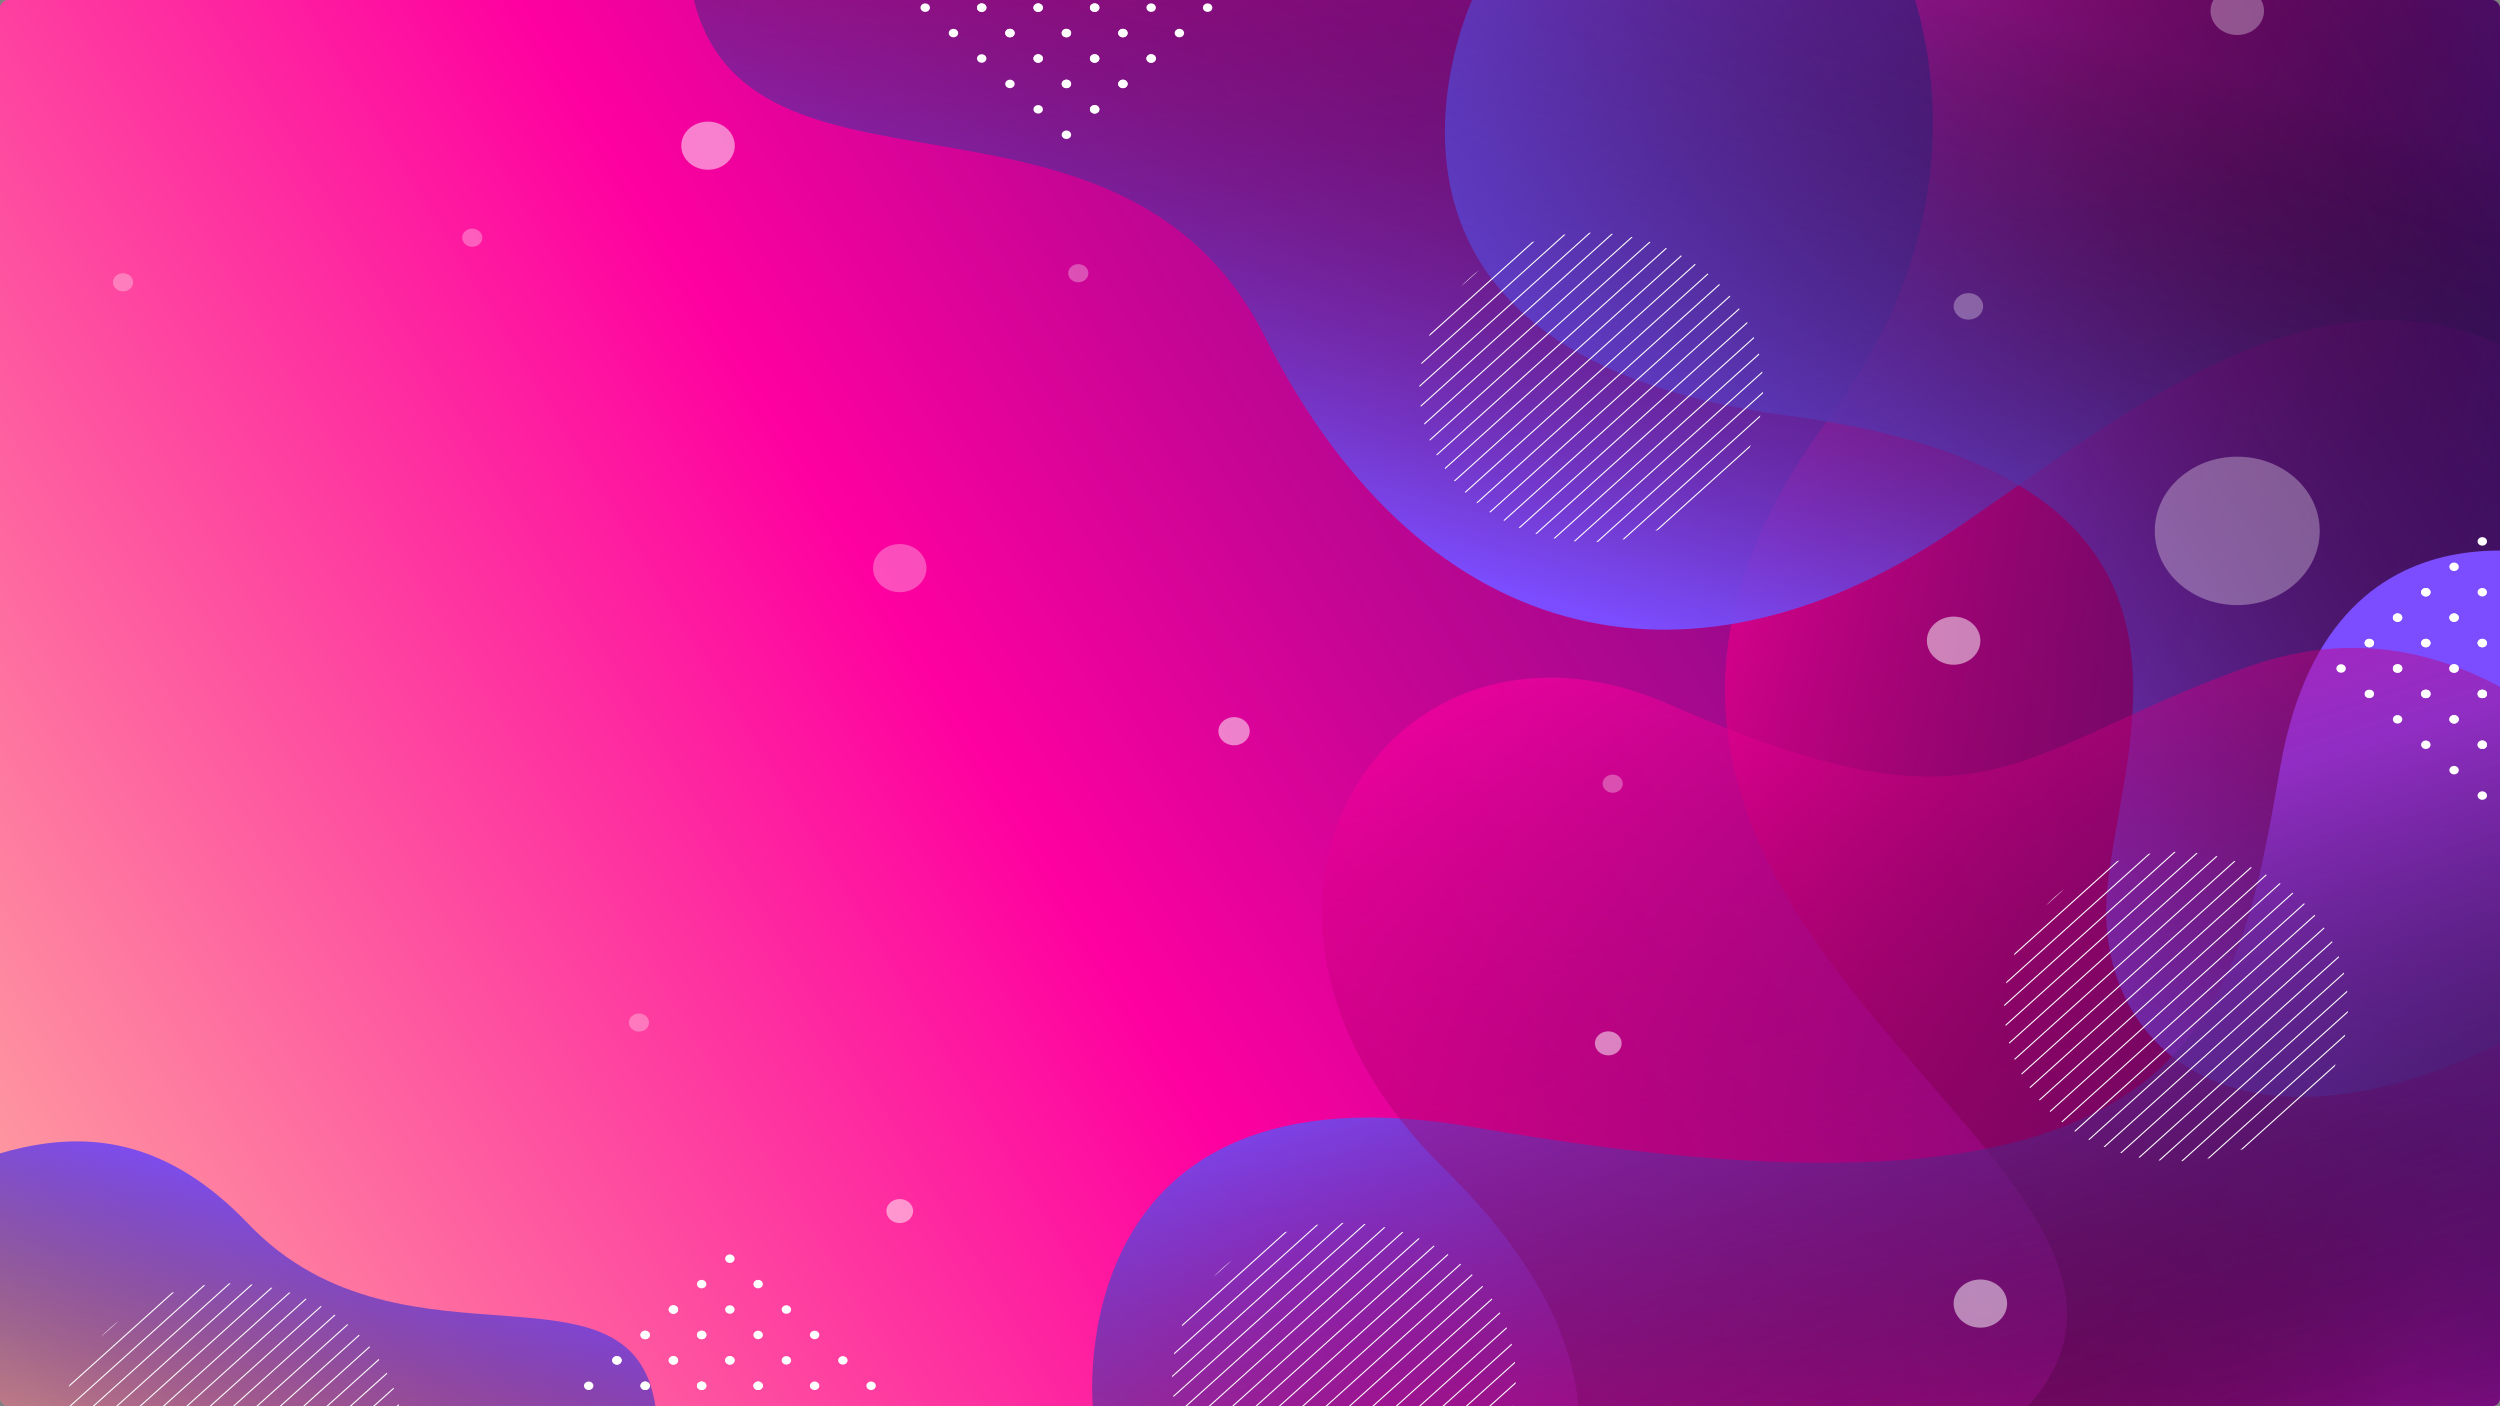<?xml version="1.0" encoding="UTF-8"?>
<svg xmlns="http://www.w3.org/2000/svg" xmlns:xlink="http://www.w3.org/1999/xlink" viewBox="0 0 1920 1080">
  <rect x="0" y="0" width="1920" height="1080" fill="#808080" stroke="none"/>
  <defs>
    <style>
      .cls-1 {
        fill: url(#linear-gradient-2);
      }

      .cls-2, .cls-3 {
        fill: #fff;
      }

      .cls-4 {
        fill: url(#linear-gradient-6);
      }

      .cls-5 {
        clip-path: url(#clippath-2);
      }

      .cls-6 {
        isolation: isolate;
      }

      .cls-7 {
        clip-path: url(#clippath-1);
      }

      .cls-8 {
        clip-path: url(#clippath-4);
      }

      .cls-9 {
        mix-blend-mode: screen;
      }

      .cls-10 {
        clip-path: url(#clippath);
      }

      .cls-11, .cls-12 {
        fill: none;
      }

      .cls-13 {
        fill: url(#linear-gradient-5);
      }

      .cls-13, .cls-3 {
        opacity: .6;
      }

      .cls-14 {
        clip-path: url(#clippath-3);
      }

      .cls-15 {
        fill: url(#linear-gradient-7);
      }

      .cls-16, .cls-17 {
        mix-blend-mode: overlay;
      }

      .cls-18 {
        fill: url(#linear-gradient-3);
      }

      .cls-19 {
        fill: url(#linear-gradient);
      }

      .cls-12 {
        stroke: #fff;
        stroke-miterlimit: 10;
        stroke-width: .82px;
      }

      .cls-20 {
        fill: url(#linear-gradient-4);
      }

      .cls-17 {
        opacity: .5;
      }
    </style>
    <linearGradient id="linear-gradient" x1="39.99" y1="1102.87" x2="1880.14" y2="-22.95" gradientUnits="userSpaceOnUse">
      <stop offset="0" stop-color="#fea4a0"/>
      <stop offset=".41" stop-color="#fe00a0"/>
      <stop offset=".54" stop-color="#c80595"/>
      <stop offset=".7" stop-color="#8f0b89"/>
      <stop offset=".83" stop-color="#651081"/>
      <stop offset=".94" stop-color="#4c127b"/>
      <stop offset="1" stop-color="#43147a"/>
    </linearGradient>
    <clipPath id="clippath">
      <rect class="cls-11" width="1920" height="1080" rx="6.29" ry="6.29"/>
    </clipPath>
    <linearGradient id="linear-gradient-2" x1="1252.59" y1="352.34" x2="2002.36" y2="606.55" gradientUnits="userSpaceOnUse">
      <stop offset="0" stop-color="#fe00a0"/>
      <stop offset="1" stop-color="#000" stop-opacity="0"/>
    </linearGradient>
    <linearGradient id="linear-gradient-3" x1="1337.29" y1="515.68" x2="1984.95" y2="119.43" gradientUnits="userSpaceOnUse">
      <stop offset="0" stop-color="#7c4dff"/>
      <stop offset="1" stop-color="#000" stop-opacity="0"/>
    </linearGradient>
    <linearGradient id="linear-gradient-4" x1="1397.53" y1="694.97" x2="1556.01" y2="1224.09" xlink:href="#linear-gradient-3"/>
    <linearGradient id="linear-gradient-5" x1="1436.78" y1="432.8" x2="1690.31" y2="1190.25" xlink:href="#linear-gradient-2"/>
    <linearGradient id="linear-gradient-6" x1="225.49" y1="899.29" x2="128.96" y2="1225.4" xlink:href="#linear-gradient-3"/>
    <linearGradient id="linear-gradient-7" x1="1192.06" y1="463.95" x2="1339.51" y2="-52.1" xlink:href="#linear-gradient-3"/>
    <clipPath id="clippath-1">
      <ellipse id="SVGID" class="cls-11" cx="1222.1" cy="297.5" rx="132" ry="118.8"/>
    </clipPath>
    <clipPath id="clippath-2">
      <ellipse id="SVGID-2" data-name="SVGID" class="cls-11" cx="1671.28" cy="773" rx="132" ry="118.8"/>
    </clipPath>
    <clipPath id="clippath-3">
      <ellipse id="SVGID-3" data-name="SVGID" class="cls-11" cx="1032.17" cy="1057.98" rx="132" ry="118.8"/>
    </clipPath>
    <clipPath id="clippath-4">
      <ellipse id="SVGID-4" data-name="SVGID" class="cls-11" cx="177.41" cy="1104.4" rx="132" ry="118.8"/>
    </clipPath>
  </defs>
  <g class="cls-6">
    <g id="Layer_2" data-name="Layer 2">
      <g id="OBJECTS">
        <g>
          <rect class="cls-19" width="1920" height="1080" rx="6.29" ry="6.29"/>
          <g class="cls-10">
            <g class="cls-9">
              <path class="cls-1" d="m1407.08-125.21s176.91,203.63-4.15,448.93c-323.26,437.96,489.47,609.27,51.87,827.58h543.53V-125.21h-591.25Z"/>
              <path class="cls-18" d="m1130.6,0s-126.12,270.48,241.1,318.99c367.22,48.51,249.3,263.79,245.93,375.98-3.37,112.19,102.74,203.58,302.36,106.34V0h-789.39Z"/>
              <path class="cls-20" d="m839.3,1080s-26.15-269.72,293.13-214.23c558.21,97.03,584.6-81.36,618.85-276.93,40.41-230.75,242-153.63,242-153.63v644.78H839.3Z"/>
              <path class="cls-13" d="m2058.97,635.34c-38.18-15.84-150.48-187.99-332.41-123.3-181.92,64.68-197.65,137.45-445.83,28.44-211.59-92.95-377.23,155.51-171.05,357.65,206.18,202.14,40.16,333.8,40.16,333.8l835,1.74,74.12-598.32Z"/>
              <path class="cls-4" d="m-120.75,929.62c76.42-15.28,189.63-117.18,311.34,10.19,121.7,127.37,308.51,10.19,314.17,155.39H-120.75v-165.57Z"/>
              <path class="cls-15" d="m529.46-17.57c28.64,200.12,328.54,51.88,441.89,275.92,125.79,248.63,335.22,281.65,531.75,147.06,161.94-110.91,343.63-264.8,522.19-57.1V-17.57H529.46Z"/>
            </g>
            <g class="cls-17">
              <ellipse class="cls-2" cx="947.76" cy="561.56" rx="12.04" ry="10.84"/>
              <ellipse class="cls-2" cx="1520.93" cy="1001.14" rx="20.54" ry="18.49"/>
              <ellipse class="cls-2" cx="543.76" cy="111.87" rx="20.54" ry="18.49"/>
              <path class="cls-2" d="m1520.93,492.03c0,10.21-9.2,18.49-20.54,18.49s-20.54-8.28-20.54-18.49,9.2-18.49,20.54-18.49,20.54,8.28,20.54,18.49Z"/>
              <ellipse class="cls-2" cx="691.01" cy="930.1" rx="10.27" ry="9.24"/>
              <path class="cls-2" d="m1245.43,801.3c0,5.11-4.6,9.24-10.27,9.24s-10.27-4.14-10.27-9.24,4.6-9.24,10.27-9.24,10.27,4.14,10.27,9.24Z"/>
              <path class="cls-3" d="m711.55,436.31c0,10.21-9.2,18.49-20.54,18.49s-20.54-8.28-20.54-18.49,9.2-18.49,20.54-18.49,20.54,8.28,20.54,18.49Z"/>
              <path class="cls-3" d="m1523.06,235.29c0,5.63-5.07,10.2-11.33,10.2s-11.34-4.57-11.34-10.2,5.08-10.2,11.34-10.2,11.33,4.57,11.33,10.2Z"/>
              <path class="cls-3" d="m1738.76,8.39c0,10.21-9.2,18.49-20.54,18.49s-20.54-8.28-20.54-18.49,9.2-18.49,20.54-18.49,20.54,8.28,20.54,18.49Z"/>
              <ellipse class="cls-3" cx="1718.21" cy="407.72" rx="63.34" ry="57"/>
              <path class="cls-3" d="m370.44,182.55c0,3.85-3.47,6.97-7.74,6.97s-7.74-3.12-7.74-6.97,3.47-6.97,7.74-6.97,7.74,3.12,7.74,6.97Z"/>
              <ellipse class="cls-3" cx="828.14" cy="209.83" rx="7.74" ry="6.97"/>
              <path class="cls-3" d="m1246.3,601.87c0,3.85-3.47,6.97-7.74,6.97s-7.74-3.12-7.74-6.97,3.47-6.97,7.74-6.97,7.74,3.12,7.74,6.97Z"/>
              <ellipse class="cls-3" cx="94.49" cy="216.8" rx="7.74" ry="6.97"/>
              <path class="cls-3" d="m498.46,785.32c0,3.85-3.47,6.97-7.74,6.97s-7.74-3.12-7.74-6.97,3.47-6.97,7.74-6.97,7.74,3.12,7.74,6.97Z"/>
            </g>
            <g class="cls-16">
              <g class="cls-7">
                <g>
                  <line class="cls-12" x1="565.12" y1="494.6" x2="1003.11" y2="100.4"/>
                  <line class="cls-12" x1="583.06" y1="494.6" x2="1021.06" y2="100.4"/>
                  <line class="cls-12" x1="601.01" y1="494.6" x2="1039" y2="100.4"/>
                  <line class="cls-12" x1="618.96" y1="494.6" x2="1056.95" y2="100.4"/>
                  <line class="cls-12" x1="636.91" y1="494.6" x2="1074.9" y2="100.4"/>
                  <line class="cls-12" x1="654.85" y1="494.6" x2="1092.85" y2="100.4"/>
                  <line class="cls-12" x1="672.8" y1="494.6" x2="1110.79" y2="100.4"/>
                  <line class="cls-12" x1="690.75" y1="494.6" x2="1128.74" y2="100.4"/>
                  <line class="cls-12" x1="708.7" y1="494.6" x2="1146.69" y2="100.4"/>
                  <line class="cls-12" x1="726.64" y1="494.6" x2="1164.63" y2="100.4"/>
                  <line class="cls-12" x1="744.59" y1="494.6" x2="1182.58" y2="100.4"/>
                  <line class="cls-12" x1="762.54" y1="494.6" x2="1200.53" y2="100.4"/>
                  <line class="cls-12" x1="780.49" y1="494.6" x2="1218.48" y2="100.4"/>
                  <line class="cls-12" x1="798.43" y1="494.6" x2="1236.42" y2="100.4"/>
                  <line class="cls-12" x1="816.38" y1="494.6" x2="1254.37" y2="100.4"/>
                  <line class="cls-12" x1="834.33" y1="494.6" x2="1272.32" y2="100.4"/>
                  <line class="cls-12" x1="852.28" y1="494.6" x2="1290.27" y2="100.4"/>
                  <line class="cls-12" x1="870.22" y1="494.6" x2="1308.21" y2="100.4"/>
                  <line class="cls-12" x1="888.17" y1="494.6" x2="1326.16" y2="100.4"/>
                  <line class="cls-12" x1="906.12" y1="494.6" x2="1344.11" y2="100.4"/>
                  <line class="cls-12" x1="924.07" y1="494.6" x2="1362.06" y2="100.4"/>
                  <line class="cls-12" x1="942.01" y1="494.6" x2="1380" y2="100.4"/>
                  <line class="cls-12" x1="959.96" y1="494.6" x2="1397.95" y2="100.4"/>
                  <line class="cls-12" x1="977.91" y1="494.6" x2="1415.9" y2="100.4"/>
                  <line class="cls-12" x1="995.86" y1="494.6" x2="1433.85" y2="100.4"/>
                  <line class="cls-12" x1="1013.8" y1="494.6" x2="1451.79" y2="100.4"/>
                  <line class="cls-12" x1="1031.75" y1="494.6" x2="1469.74" y2="100.4"/>
                  <line class="cls-12" x1="1049.7" y1="494.6" x2="1487.69" y2="100.4"/>
                  <line class="cls-12" x1="1067.65" y1="494.6" x2="1505.64" y2="100.4"/>
                  <line class="cls-12" x1="1085.59" y1="494.6" x2="1523.58" y2="100.4"/>
                  <line class="cls-12" x1="1103.54" y1="494.6" x2="1541.53" y2="100.4"/>
                  <line class="cls-12" x1="1121.49" y1="494.6" x2="1559.48" y2="100.4"/>
                  <line class="cls-12" x1="1139.44" y1="494.6" x2="1577.43" y2="100.4"/>
                  <line class="cls-12" x1="1157.38" y1="494.6" x2="1595.37" y2="100.4"/>
                  <line class="cls-12" x1="1175.33" y1="494.6" x2="1613.32" y2="100.4"/>
                  <line class="cls-12" x1="1193.28" y1="494.6" x2="1631.27" y2="100.4"/>
                  <line class="cls-12" x1="1211.22" y1="494.6" x2="1649.22" y2="100.4"/>
                  <line class="cls-12" x1="1229.17" y1="494.6" x2="1667.16" y2="100.4"/>
                  <line class="cls-12" x1="1247.12" y1="494.6" x2="1685.11" y2="100.4"/>
                  <line class="cls-12" x1="1265.07" y1="494.6" x2="1703.06" y2="100.4"/>
                  <line class="cls-12" x1="1283.01" y1="494.6" x2="1721.01" y2="100.4"/>
                  <line class="cls-12" x1="1300.96" y1="494.6" x2="1738.95" y2="100.4"/>
                  <line class="cls-12" x1="1318.91" y1="494.6" x2="1756.9" y2="100.4"/>
                  <line class="cls-12" x1="1336.86" y1="494.6" x2="1774.85" y2="100.4"/>
                  <line class="cls-12" x1="1354.8" y1="494.6" x2="1792.8" y2="100.4"/>
                </g>
              </g>
              <g class="cls-5">
                <g>
                  <line class="cls-12" x1="1014.3" y1="970.1" x2="1452.29" y2="575.91"/>
                  <line class="cls-12" x1="1032.25" y1="970.1" x2="1470.24" y2="575.91"/>
                  <line class="cls-12" x1="1050.19" y1="970.1" x2="1488.18" y2="575.91"/>
                  <line class="cls-12" x1="1068.14" y1="970.1" x2="1506.13" y2="575.91"/>
                  <line class="cls-12" x1="1086.09" y1="970.1" x2="1524.08" y2="575.91"/>
                  <line class="cls-12" x1="1104.04" y1="970.1" x2="1542.03" y2="575.91"/>
                  <line class="cls-12" x1="1121.98" y1="970.1" x2="1559.97" y2="575.91"/>
                  <line class="cls-12" x1="1139.93" y1="970.1" x2="1577.92" y2="575.91"/>
                  <line class="cls-12" x1="1157.88" y1="970.1" x2="1595.87" y2="575.91"/>
                  <line class="cls-12" x1="1175.83" y1="970.1" x2="1613.82" y2="575.91"/>
                  <line class="cls-12" x1="1193.77" y1="970.1" x2="1631.76" y2="575.91"/>
                  <line class="cls-12" x1="1211.72" y1="970.1" x2="1649.71" y2="575.91"/>
                  <line class="cls-12" x1="1229.67" y1="970.1" x2="1667.66" y2="575.91"/>
                  <line class="cls-12" x1="1247.61" y1="970.1" x2="1685.61" y2="575.91"/>
                  <line class="cls-12" x1="1265.56" y1="970.1" x2="1703.55" y2="575.91"/>
                  <line class="cls-12" x1="1283.51" y1="970.1" x2="1721.5" y2="575.91"/>
                  <line class="cls-12" x1="1301.46" y1="970.1" x2="1739.45" y2="575.91"/>
                  <line class="cls-12" x1="1319.4" y1="970.1" x2="1757.4" y2="575.91"/>
                  <line class="cls-12" x1="1337.35" y1="970.1" x2="1775.34" y2="575.91"/>
                  <line class="cls-12" x1="1355.3" y1="970.1" x2="1793.29" y2="575.91"/>
                  <line class="cls-12" x1="1373.25" y1="970.1" x2="1811.24" y2="575.91"/>
                  <line class="cls-12" x1="1391.19" y1="970.1" x2="1829.19" y2="575.91"/>
                  <line class="cls-12" x1="1409.14" y1="970.1" x2="1847.13" y2="575.91"/>
                  <line class="cls-12" x1="1427.09" y1="970.1" x2="1865.08" y2="575.91"/>
                  <line class="cls-12" x1="1445.04" y1="970.1" x2="1883.03" y2="575.91"/>
                  <line class="cls-12" x1="1462.98" y1="970.1" x2="1900.98" y2="575.91"/>
                  <line class="cls-12" x1="1480.93" y1="970.1" x2="1918.92" y2="575.91"/>
                  <line class="cls-12" x1="1498.88" y1="970.1" x2="1936.87" y2="575.91"/>
                  <line class="cls-12" x1="1516.83" y1="970.1" x2="1954.82" y2="575.91"/>
                  <line class="cls-12" x1="1534.77" y1="970.1" x2="1972.77" y2="575.91"/>
                  <line class="cls-12" x1="1552.72" y1="970.1" x2="1990.71" y2="575.91"/>
                  <line class="cls-12" x1="1570.67" y1="970.1" x2="2008.66" y2="575.91"/>
                  <line class="cls-12" x1="1588.62" y1="970.1" x2="2026.61" y2="575.91"/>
                  <line class="cls-12" x1="1606.56" y1="970.1" x2="2044.55" y2="575.91"/>
                  <line class="cls-12" x1="1624.51" y1="970.1" x2="2062.5" y2="575.91"/>
                  <line class="cls-12" x1="1642.46" y1="970.1" x2="2080.45" y2="575.91"/>
                  <line class="cls-12" x1="1660.41" y1="970.1" x2="2098.4" y2="575.91"/>
                  <line class="cls-12" x1="1678.35" y1="970.1" x2="2116.34" y2="575.91"/>
                  <line class="cls-12" x1="1696.3" y1="970.1" x2="2134.29" y2="575.91"/>
                  <line class="cls-12" x1="1714.25" y1="970.1" x2="2152.24" y2="575.91"/>
                  <line class="cls-12" x1="1732.2" y1="970.1" x2="2170.19" y2="575.91"/>
                  <line class="cls-12" x1="1750.14" y1="970.1" x2="2188.13" y2="575.91"/>
                  <line class="cls-12" x1="1768.09" y1="970.1" x2="2206.08" y2="575.91"/>
                  <line class="cls-12" x1="1786.04" y1="970.1" x2="2224.03" y2="575.91"/>
                  <line class="cls-12" x1="1803.99" y1="970.1" x2="2241.98" y2="575.91"/>
                </g>
              </g>
              <g class="cls-14">
                <g>
                  <line class="cls-12" x1="375.19" y1="1255.08" x2="813.18" y2="860.89"/>
                  <line class="cls-12" x1="393.14" y1="1255.08" x2="831.13" y2="860.89"/>
                  <line class="cls-12" x1="411.08" y1="1255.08" x2="849.07" y2="860.89"/>
                  <line class="cls-12" x1="429.03" y1="1255.08" x2="867.02" y2="860.89"/>
                  <line class="cls-12" x1="446.98" y1="1255.08" x2="884.97" y2="860.89"/>
                  <line class="cls-12" x1="464.92" y1="1255.08" x2="902.92" y2="860.89"/>
                  <line class="cls-12" x1="482.87" y1="1255.08" x2="920.86" y2="860.89"/>
                  <line class="cls-12" x1="500.82" y1="1255.08" x2="938.81" y2="860.89"/>
                  <line class="cls-12" x1="518.77" y1="1255.08" x2="956.76" y2="860.89"/>
                  <line class="cls-12" x1="536.71" y1="1255.08" x2="974.71" y2="860.89"/>
                  <line class="cls-12" x1="554.66" y1="1255.08" x2="992.65" y2="860.89"/>
                  <line class="cls-12" x1="572.61" y1="1255.08" x2="1010.6" y2="860.89"/>
                  <line class="cls-12" x1="590.56" y1="1255.08" x2="1028.55" y2="860.89"/>
                  <line class="cls-12" x1="608.5" y1="1255.08" x2="1046.5" y2="860.89"/>
                  <line class="cls-12" x1="626.45" y1="1255.08" x2="1064.44" y2="860.89"/>
                  <line class="cls-12" x1="644.4" y1="1255.08" x2="1082.39" y2="860.89"/>
                  <line class="cls-12" x1="662.35" y1="1255.08" x2="1100.34" y2="860.89"/>
                  <line class="cls-12" x1="680.29" y1="1255.08" x2="1118.29" y2="860.89"/>
                  <line class="cls-12" x1="698.24" y1="1255.08" x2="1136.23" y2="860.89"/>
                  <line class="cls-12" x1="716.19" y1="1255.08" x2="1154.18" y2="860.89"/>
                  <line class="cls-12" x1="734.14" y1="1255.08" x2="1172.13" y2="860.89"/>
                  <line class="cls-12" x1="752.08" y1="1255.08" x2="1190.08" y2="860.89"/>
                  <line class="cls-12" x1="770.03" y1="1255.08" x2="1208.02" y2="860.89"/>
                  <line class="cls-12" x1="787.98" y1="1255.08" x2="1225.97" y2="860.89"/>
                  <line class="cls-12" x1="805.93" y1="1255.08" x2="1243.92" y2="860.89"/>
                  <line class="cls-12" x1="823.87" y1="1255.08" x2="1261.86" y2="860.89"/>
                  <line class="cls-12" x1="841.82" y1="1255.08" x2="1279.81" y2="860.89"/>
                  <line class="cls-12" x1="859.77" y1="1255.08" x2="1297.76" y2="860.89"/>
                  <line class="cls-12" x1="877.72" y1="1255.08" x2="1315.71" y2="860.89"/>
                  <line class="cls-12" x1="895.66" y1="1255.08" x2="1333.66" y2="860.89"/>
                  <line class="cls-12" x1="913.61" y1="1255.08" x2="1351.6" y2="860.89"/>
                  <line class="cls-12" x1="931.56" y1="1255.08" x2="1369.55" y2="860.89"/>
                  <line class="cls-12" x1="949.51" y1="1255.08" x2="1387.5" y2="860.89"/>
                  <line class="cls-12" x1="967.45" y1="1255.08" x2="1405.44" y2="860.89"/>
                  <line class="cls-12" x1="985.4" y1="1255.08" x2="1423.39" y2="860.89"/>
                  <line class="cls-12" x1="1003.35" y1="1255.08" x2="1441.34" y2="860.89"/>
                  <line class="cls-12" x1="1021.3" y1="1255.08" x2="1459.29" y2="860.89"/>
                  <line class="cls-12" x1="1039.24" y1="1255.08" x2="1477.23" y2="860.89"/>
                  <line class="cls-12" x1="1057.19" y1="1255.08" x2="1495.18" y2="860.89"/>
                  <line class="cls-12" x1="1075.14" y1="1255.08" x2="1513.13" y2="860.89"/>
                  <line class="cls-12" x1="1093.09" y1="1255.08" x2="1531.08" y2="860.89"/>
                  <line class="cls-12" x1="1111.03" y1="1255.08" x2="1549.02" y2="860.89"/>
                  <line class="cls-12" x1="1128.98" y1="1255.08" x2="1566.97" y2="860.89"/>
                  <line class="cls-12" x1="1146.93" y1="1255.08" x2="1584.92" y2="860.89"/>
                  <line class="cls-12" x1="1164.88" y1="1255.08" x2="1602.87" y2="860.89"/>
                </g>
              </g>
              <g class="cls-8">
                <g>
                  <line class="cls-12" x1="-425.73" y1="1301.49" x2="12.26" y2="907.3"/>
                  <line class="cls-12" x1="-407.78" y1="1301.49" x2="30.21" y2="907.3"/>
                  <line class="cls-12" x1="-389.84" y1="1301.49" x2="48.15" y2="907.3"/>
                  <line class="cls-12" x1="-371.89" y1="1301.49" x2="66.1" y2="907.3"/>
                  <line class="cls-12" x1="-353.94" y1="1301.49" x2="84.05" y2="907.3"/>
                  <line class="cls-12" x1="-335.99" y1="1301.49" x2="102" y2="907.3"/>
                  <line class="cls-12" x1="-318.05" y1="1301.49" x2="119.94" y2="907.3"/>
                  <line class="cls-12" x1="-300.1" y1="1301.49" x2="137.89" y2="907.3"/>
                  <line class="cls-12" x1="-282.15" y1="1301.49" x2="155.84" y2="907.3"/>
                  <line class="cls-12" x1="-264.21" y1="1301.49" x2="173.79" y2="907.3"/>
                  <line class="cls-12" x1="-246.26" y1="1301.49" x2="191.73" y2="907.3"/>
                  <line class="cls-12" x1="-228.31" y1="1301.49" x2="209.68" y2="907.3"/>
                  <line class="cls-12" x1="-210.36" y1="1301.49" x2="227.63" y2="907.3"/>
                  <line class="cls-12" x1="-192.42" y1="1301.49" x2="245.58" y2="907.3"/>
                  <line class="cls-12" x1="-174.47" y1="1301.49" x2="263.52" y2="907.3"/>
                  <line class="cls-12" x1="-156.52" y1="1301.49" x2="281.47" y2="907.3"/>
                  <line class="cls-12" x1="-138.57" y1="1301.49" x2="299.42" y2="907.3"/>
                  <line class="cls-12" x1="-120.63" y1="1301.49" x2="317.37" y2="907.3"/>
                  <line class="cls-12" x1="-102.68" y1="1301.49" x2="335.31" y2="907.3"/>
                  <line class="cls-12" x1="-84.73" y1="1301.49" x2="353.26" y2="907.3"/>
                  <line class="cls-12" x1="-66.78" y1="1301.49" x2="371.21" y2="907.3"/>
                  <line class="cls-12" x1="-48.84" y1="1301.49" x2="389.16" y2="907.3"/>
                  <line class="cls-12" x1="-30.89" y1="1301.49" x2="407.1" y2="907.3"/>
                  <line class="cls-12" x1="-12.94" y1="1301.49" x2="425.05" y2="907.3"/>
                  <line class="cls-12" x1="5.01" y1="1301.49" x2="443" y2="907.3"/>
                  <line class="cls-12" x1="22.95" y1="1301.49" x2="460.95" y2="907.3"/>
                  <line class="cls-12" x1="40.9" y1="1301.49" x2="478.89" y2="907.3"/>
                  <line class="cls-12" x1="58.85" y1="1301.49" x2="496.84" y2="907.3"/>
                  <line class="cls-12" x1="76.8" y1="1301.49" x2="514.79" y2="907.3"/>
                  <line class="cls-12" x1="94.74" y1="1301.49" x2="532.73" y2="907.3"/>
                  <line class="cls-12" x1="112.69" y1="1301.49" x2="550.68" y2="907.3"/>
                  <line class="cls-12" x1="130.64" y1="1301.49" x2="568.63" y2="907.3"/>
                  <line class="cls-12" x1="148.59" y1="1301.49" x2="586.58" y2="907.3"/>
                  <line class="cls-12" x1="166.53" y1="1301.49" x2="604.52" y2="907.3"/>
                  <line class="cls-12" x1="184.48" y1="1301.49" x2="622.47" y2="907.3"/>
                  <line class="cls-12" x1="202.43" y1="1301.49" x2="640.42" y2="907.3"/>
                  <line class="cls-12" x1="220.38" y1="1301.49" x2="658.37" y2="907.3"/>
                  <line class="cls-12" x1="238.32" y1="1301.49" x2="676.31" y2="907.3"/>
                  <line class="cls-12" x1="256.27" y1="1301.49" x2="694.26" y2="907.3"/>
                  <line class="cls-12" x1="274.22" y1="1301.49" x2="712.21" y2="907.3"/>
                  <line class="cls-12" x1="292.17" y1="1301.49" x2="730.16" y2="907.3"/>
                  <line class="cls-12" x1="310.11" y1="1301.49" x2="748.1" y2="907.3"/>
                </g>
              </g>
            </g>
            <g class="cls-16">
              <g>
                <path class="cls-2" d="m1800.52,511.09c1.41,1.27,1.41,3.33,0,4.6-1.41,1.27-3.7,1.27-5.12,0s-1.41-3.33,0-4.6,3.7-1.27,5.12,0Z"/>
                <path class="cls-2" d="m1822.21,491.57c1.41,1.27,1.41,3.33,0,4.6-1.41,1.27-3.7,1.27-5.12,0-1.41-1.27-1.41-3.33,0-4.6s3.7-1.27,5.12,0Z"/>
                <path class="cls-2" d="m1822.21,491.57c1.41,1.27,1.41,3.33,0,4.6-1.41,1.27-3.7,1.27-5.12,0-1.41-1.27-1.41-3.33,0-4.6s3.7-1.27,5.12,0Z"/>
                <path class="cls-2" d="m1843.9,472.05c1.41,1.27,1.41,3.33,0,4.6-1.41,1.27-3.7,1.27-5.12,0-1.41-1.27-1.41-3.33,0-4.6s3.7-1.27,5.12,0Z"/>
                <path class="cls-2" d="m1843.9,472.05c1.41,1.27,1.41,3.33,0,4.6-1.41,1.27-3.7,1.27-5.12,0-1.41-1.27-1.41-3.33,0-4.6s3.7-1.27,5.12,0Z"/>
                <path class="cls-2" d="m1865.59,452.53c1.41,1.27,1.41,3.33,0,4.6-1.41,1.27-3.7,1.27-5.12,0-1.41-1.27-1.41-3.33,0-4.6,1.41-1.27,3.7-1.27,5.12,0Z"/>
                <path class="cls-2" d="m1865.59,452.53c1.41,1.27,1.41,3.33,0,4.6-1.41,1.27-3.7,1.27-5.12,0-1.41-1.27-1.41-3.33,0-4.6,1.41-1.27,3.7-1.27,5.12,0Z"/>
                <path class="cls-2" d="m1887.28,433.01c1.41,1.27,1.41,3.33,0,4.6-1.41,1.27-3.7,1.27-5.12,0-1.41-1.27-1.41-3.33,0-4.6s3.7-1.27,5.12,0Z"/>
                <path class="cls-2" d="m1908.97,413.49c1.41,1.27,1.41,3.33,0,4.6-1.41,1.27-3.7,1.27-5.12,0-1.41-1.27-1.41-3.33,0-4.6s3.7-1.27,5.12,0Z"/>
                <ellipse class="cls-2" cx="1819.65" cy="532.92" rx="3.62" ry="3.26"/>
                <ellipse class="cls-2" cx="1841.34" cy="513.4" rx="3.62" ry="3.26"/>
                <ellipse class="cls-2" cx="1841.34" cy="513.4" rx="3.62" ry="3.26"/>
                <path class="cls-2" d="m1865.59,491.57c1.41,1.27,1.41,3.33,0,4.6-1.41,1.27-3.7,1.27-5.12,0-1.41-1.27-1.41-3.33,0-4.6,1.41-1.27,3.7-1.27,5.12,0Z"/>
                <path class="cls-2" d="m1865.59,491.57c1.41,1.27,1.41,3.33,0,4.6-1.41,1.27-3.7,1.27-5.12,0-1.41-1.27-1.41-3.33,0-4.6,1.41-1.27,3.7-1.27,5.12,0Z"/>
                <path class="cls-2" d="m1887.28,472.05c1.41,1.27,1.41,3.33,0,4.6-1.41,1.27-3.7,1.27-5.12,0-1.41-1.27-1.41-3.33,0-4.6s3.7-1.27,5.12,0Z"/>
                <path class="cls-2" d="m1887.28,472.05c1.41,1.27,1.41,3.33,0,4.6-1.41,1.27-3.7,1.27-5.12,0-1.41-1.27-1.41-3.33,0-4.6s3.7-1.27,5.12,0Z"/>
                <path class="cls-2" d="m1908.97,452.53c1.41,1.27,1.41,3.33,0,4.6-1.41,1.27-3.7,1.27-5.12,0-1.41-1.27-1.41-3.33,0-4.6s3.7-1.27,5.12,0Z"/>
                <path class="cls-2" d="m1843.9,550.14c1.41,1.27,1.41,3.33,0,4.6s-3.7,1.27-5.12,0-1.41-3.33,0-4.6c1.41-1.27,3.7-1.27,5.12,0Z"/>
                <ellipse class="cls-2" cx="1863.03" cy="532.92" rx="3.62" ry="3.26"/>
                <ellipse class="cls-2" cx="1863.03" cy="532.92" rx="3.62" ry="3.26"/>
                <ellipse class="cls-2" cx="1884.72" cy="513.4" rx="3.62" ry="3.26"/>
                <ellipse class="cls-2" cx="1884.72" cy="513.4" rx="3.62" ry="3.26"/>
                <path class="cls-2" d="m1908.97,491.57c1.41,1.27,1.41,3.33,0,4.6-1.41,1.27-3.7,1.27-5.12,0-1.41-1.27-1.41-3.33,0-4.6s3.7-1.27,5.12,0Z"/>
                <path class="cls-2" d="m1908.97,491.57c1.41,1.27,1.41,3.33,0,4.6-1.41,1.27-3.7,1.27-5.12,0-1.41-1.27-1.41-3.33,0-4.6s3.7-1.27,5.12,0Z"/>
                <path class="cls-2" d="m1865.59,569.66c1.41,1.27,1.41,3.33,0,4.6s-3.7,1.27-5.12,0c-1.41-1.27-1.41-3.33,0-4.6,1.41-1.27,3.7-1.27,5.12,0Z"/>
                <path class="cls-2" d="m1887.28,550.14c1.41,1.27,1.41,3.33,0,4.6-1.41,1.27-3.7,1.27-5.12,0s-1.41-3.33,0-4.6c1.41-1.27,3.7-1.27,5.12,0Z"/>
                <path class="cls-2" d="m1887.28,550.14c1.41,1.27,1.41,3.33,0,4.6-1.41,1.27-3.7,1.27-5.12,0s-1.41-3.33,0-4.6c1.41-1.27,3.7-1.27,5.12,0Z"/>
                <ellipse class="cls-2" cx="1906.41" cy="532.92" rx="3.62" ry="3.26"/>
                <ellipse class="cls-2" cx="1906.41" cy="532.92" rx="3.62" ry="3.26"/>
                <path class="cls-2" d="m1887.28,589.18c1.41,1.27,1.41,3.33,0,4.6-1.41,1.27-3.7,1.27-5.12,0-1.41-1.27-1.41-3.33,0-4.6,1.41-1.27,3.7-1.27,5.12,0Z"/>
                <path class="cls-2" d="m1908.97,569.66c1.41,1.27,1.41,3.33,0,4.6-1.41,1.27-3.7,1.27-5.12,0s-1.41-3.33,0-4.6c1.41-1.27,3.7-1.27,5.12,0Z"/>
                <path class="cls-2" d="m1908.97,569.66c1.41,1.27,1.41,3.33,0,4.6-1.41,1.27-3.7,1.27-5.12,0s-1.41-3.33,0-4.6c1.41-1.27,3.7-1.27,5.12,0Z"/>
                <path class="cls-2" d="m1908.97,608.7c1.41,1.27,1.41,3.33,0,4.6-1.41,1.27-3.7,1.27-5.12,0s-1.41-3.33,0-4.6c1.41-1.27,3.7-1.27,5.12,0Z"/>
              </g>
              <g>
                <path class="cls-2" d="m713.12,3.58c1.41,1.27,1.41,3.33,0,4.6-1.41,1.27-3.7,1.27-5.12,0s-1.41-3.33,0-4.6c1.41-1.27,3.7-1.27,5.12,0Z"/>
                <path class="cls-2" d="m734.81,23.1c1.41,1.27,1.41,3.33,0,4.6-1.41,1.27-3.7,1.27-5.12,0-1.41-1.27-1.41-3.33,0-4.6,1.41-1.27,3.7-1.27,5.12,0Z"/>
                <path class="cls-2" d="m756.5,3.58c1.41,1.27,1.41,3.33,0,4.6-1.41,1.27-3.7,1.27-5.12,0s-1.41-3.33,0-4.6c1.41-1.27,3.7-1.27,5.12,0Z"/>
                <path class="cls-2" d="m756.5,3.58c1.41,1.27,1.41,3.33,0,4.6-1.41,1.27-3.7,1.27-5.12,0s-1.41-3.33,0-4.6c1.41-1.27,3.7-1.27,5.12,0Z"/>
                <path class="cls-2" d="m756.5,42.63c1.41,1.27,1.41,3.33,0,4.6-1.41,1.27-3.7,1.27-5.12,0-1.41-1.27-1.41-3.33,0-4.6,1.41-1.27,3.7-1.27,5.12,0Z"/>
                <path class="cls-2" d="m778.19,23.1c1.41,1.27,1.41,3.33,0,4.6s-3.7,1.27-5.12,0c-1.41-1.27-1.41-3.33,0-4.6,1.41-1.27,3.7-1.27,5.12,0Z"/>
                <path class="cls-2" d="m778.19,23.1c1.41,1.27,1.41,3.33,0,4.6s-3.7,1.27-5.12,0c-1.41-1.27-1.41-3.33,0-4.6,1.41-1.27,3.7-1.27,5.12,0Z"/>
                <path class="cls-2" d="m799.88,3.58c1.41,1.27,1.41,3.33,0,4.6-1.41,1.27-3.7,1.27-5.12,0s-1.41-3.33,0-4.6c1.41-1.27,3.7-1.27,5.12,0Z"/>
                <path class="cls-2" d="m799.88,3.58c1.41,1.27,1.41,3.33,0,4.6-1.41,1.27-3.7,1.27-5.12,0s-1.41-3.33,0-4.6c1.41-1.27,3.7-1.27,5.12,0Z"/>
                <path class="cls-2" d="m778.19,62.15c1.41,1.27,1.41,3.33,0,4.6-1.41,1.27-3.7,1.27-5.12,0-1.41-1.27-1.41-3.33,0-4.6,1.41-1.27,3.7-1.27,5.12,0Z"/>
                <path class="cls-2" d="m799.88,42.63c1.41,1.27,1.41,3.33,0,4.6s-3.7,1.27-5.12,0c-1.41-1.27-1.41-3.33,0-4.6,1.41-1.27,3.7-1.27,5.12,0Z"/>
                <path class="cls-2" d="m799.88,42.63c1.41,1.27,1.41,3.33,0,4.6s-3.7,1.27-5.12,0c-1.41-1.27-1.41-3.33,0-4.6,1.41-1.27,3.7-1.27,5.12,0Z"/>
                <path class="cls-2" d="m821.57,23.1c1.41,1.27,1.41,3.33,0,4.6-1.41,1.27-3.7,1.27-5.12,0-1.41-1.27-1.41-3.33,0-4.6,1.41-1.27,3.7-1.27,5.12,0Z"/>
                <path class="cls-2" d="m821.57,23.1c1.41,1.27,1.41,3.33,0,4.6-1.41,1.27-3.7,1.27-5.12,0-1.41-1.27-1.41-3.33,0-4.6,1.41-1.27,3.7-1.27,5.12,0Z"/>
                <path class="cls-2" d="m843.26,3.58c1.41,1.27,1.41,3.33,0,4.6s-3.7,1.27-5.12,0c-1.41-1.27-1.41-3.33,0-4.6,1.41-1.27,3.7-1.27,5.12,0Z"/>
                <path class="cls-2" d="m843.26,3.58c1.41,1.27,1.41,3.33,0,4.6s-3.7,1.27-5.12,0c-1.41-1.27-1.41-3.33,0-4.6,1.41-1.27,3.7-1.27,5.12,0Z"/>
                <path class="cls-2" d="m799.88,81.67c1.41,1.27,1.41,3.33,0,4.6-1.41,1.27-3.7,1.27-5.12,0-1.41-1.27-1.41-3.33,0-4.6,1.41-1.27,3.7-1.27,5.12,0Z"/>
                <path class="cls-2" d="m821.57,62.15c1.41,1.27,1.41,3.33,0,4.6-1.41,1.27-3.7,1.27-5.12,0-1.41-1.27-1.41-3.33,0-4.6,1.41-1.27,3.7-1.27,5.12,0Z"/>
                <path class="cls-2" d="m821.57,62.15c1.41,1.27,1.41,3.33,0,4.6-1.41,1.27-3.7,1.27-5.12,0-1.41-1.27-1.41-3.33,0-4.6,1.41-1.27,3.7-1.27,5.12,0Z"/>
                <path class="cls-2" d="m843.26,42.63c1.41,1.27,1.41,3.33,0,4.6-1.41,1.27-3.7,1.27-5.12,0s-1.41-3.33,0-4.6c1.41-1.27,3.7-1.27,5.12,0Z"/>
                <path class="cls-2" d="m843.26,42.63c1.41,1.27,1.41,3.33,0,4.6-1.41,1.27-3.7,1.27-5.12,0s-1.41-3.33,0-4.6c1.41-1.27,3.7-1.27,5.12,0Z"/>
                <path class="cls-2" d="m864.95,23.1c1.41,1.27,1.41,3.33,0,4.6-1.41,1.27-3.7,1.27-5.12,0s-1.41-3.33,0-4.6c1.41-1.27,3.7-1.27,5.12,0Z"/>
                <path class="cls-2" d="m864.95,23.1c1.41,1.27,1.41,3.33,0,4.6-1.41,1.27-3.7,1.27-5.12,0s-1.41-3.33,0-4.6c1.41-1.27,3.7-1.27,5.12,0Z"/>
                <path class="cls-2" d="m886.64,3.58c1.41,1.27,1.41,3.33,0,4.6s-3.7,1.27-5.12,0c-1.41-1.27-1.41-3.33,0-4.6,1.41-1.27,3.7-1.27,5.12,0Z"/>
                <path class="cls-2" d="m821.57,101.19c1.41,1.27,1.41,3.33,0,4.6-1.41,1.27-3.7,1.27-5.12,0-1.41-1.27-1.41-3.33,0-4.6,1.41-1.27,3.7-1.27,5.12,0Z"/>
                <path class="cls-2" d="m843.26,81.67c1.41,1.27,1.41,3.33,0,4.6-1.41,1.27-3.7,1.27-5.12,0-1.41-1.27-1.41-3.33,0-4.6,1.41-1.27,3.7-1.27,5.12,0Z"/>
                <path class="cls-2" d="m843.26,81.67c1.41,1.27,1.41,3.33,0,4.6-1.41,1.27-3.7,1.27-5.12,0-1.41-1.27-1.41-3.33,0-4.6,1.41-1.27,3.7-1.27,5.12,0Z"/>
                <path class="cls-2" d="m864.95,62.15c1.41,1.27,1.41,3.33,0,4.6-1.41,1.27-3.7,1.27-5.12,0-1.41-1.27-1.41-3.33,0-4.6,1.41-1.27,3.7-1.27,5.12,0Z"/>
                <path class="cls-2" d="m864.95,62.15c1.41,1.27,1.41,3.33,0,4.6-1.41,1.27-3.7,1.27-5.12,0-1.41-1.27-1.41-3.33,0-4.6,1.41-1.27,3.7-1.27,5.12,0Z"/>
                <path class="cls-2" d="m886.64,42.63c1.41,1.27,1.41,3.33,0,4.6-1.41,1.27-3.7,1.27-5.12,0-1.41-1.27-1.41-3.33,0-4.6,1.41-1.27,3.7-1.27,5.12,0Z"/>
                <path class="cls-2" d="m886.64,42.63c1.41,1.27,1.41,3.33,0,4.6-1.41,1.27-3.7,1.27-5.12,0-1.41-1.27-1.41-3.33,0-4.6,1.41-1.27,3.7-1.27,5.12,0Z"/>
                <path class="cls-2" d="m908.33,23.1c1.41,1.27,1.41,3.33,0,4.6-1.41,1.27-3.7,1.27-5.12,0-1.41-1.27-1.41-3.33,0-4.6s3.7-1.27,5.12,0Z"/>
                <path class="cls-2" d="m930.02,3.58c1.41,1.27,1.41,3.33,0,4.6s-3.7,1.27-5.12,0c-1.41-1.27-1.41-3.33,0-4.6,1.41-1.27,3.7-1.27,5.12,0Z"/>
              </g>
              <g>
                <path class="cls-2" d="m454.67,1061.98c1.41,1.27,1.41,3.33,0,4.6-1.41,1.27-3.7,1.27-5.12,0-1.41-1.27-1.41-3.33,0-4.6,1.41-1.27,3.7-1.27,5.12,0Z"/>
                <path class="cls-2" d="m476.36,1042.46c1.41,1.27,1.41,3.33,0,4.6-1.41,1.27-3.7,1.27-5.12,0-1.41-1.27-1.41-3.33,0-4.6,1.41-1.27,3.7-1.27,5.12,0Z"/>
                <path class="cls-2" d="m476.36,1042.46c1.41,1.27,1.41,3.33,0,4.6-1.41,1.27-3.7,1.27-5.12,0-1.41-1.27-1.41-3.33,0-4.6,1.41-1.27,3.7-1.27,5.12,0Z"/>
                <path class="cls-2" d="m498.05,1022.94c1.41,1.27,1.41,3.33,0,4.6s-3.7,1.27-5.12,0c-1.41-1.27-1.41-3.33,0-4.6,1.41-1.27,3.7-1.27,5.12,0Z"/>
                <path class="cls-2" d="m498.05,1022.94c1.41,1.27,1.41,3.33,0,4.6s-3.7,1.27-5.12,0c-1.41-1.27-1.41-3.33,0-4.6,1.41-1.27,3.7-1.27,5.12,0Z"/>
                <path class="cls-2" d="m519.74,1003.42c1.41,1.27,1.41,3.33,0,4.6-1.41,1.27-3.7,1.27-5.12,0s-1.41-3.33,0-4.6,3.7-1.27,5.12,0Z"/>
                <path class="cls-2" d="m519.74,1003.42c1.41,1.27,1.41,3.33,0,4.6-1.41,1.27-3.7,1.27-5.12,0s-1.41-3.33,0-4.6,3.7-1.27,5.12,0Z"/>
                <path class="cls-2" d="m541.43,983.89c1.41,1.27,1.41,3.33,0,4.6s-3.7,1.27-5.12,0c-1.41-1.27-1.41-3.33,0-4.6,1.41-1.27,3.7-1.27,5.12,0Z"/>
                <path class="cls-2" d="m563.12,964.37c1.41,1.27,1.41,3.33,0,4.6-1.41,1.27-3.7,1.27-5.12,0-1.41-1.27-1.41-3.33,0-4.6,1.41-1.27,3.7-1.27,5.12,0Z"/>
                <path class="cls-2" d="m498.05,1061.98c1.41,1.27,1.41,3.33,0,4.6-1.41,1.27-3.7,1.27-5.12,0-1.41-1.27-1.41-3.33,0-4.6,1.41-1.27,3.7-1.27,5.12,0Z"/>
                <path class="cls-2" d="m498.05,1061.98c1.41,1.27,1.41,3.33,0,4.6-1.41,1.27-3.7,1.27-5.12,0-1.41-1.27-1.41-3.33,0-4.6,1.41-1.27,3.7-1.27,5.12,0Z"/>
                <path class="cls-2" d="m519.74,1042.46c1.41,1.27,1.41,3.33,0,4.6-1.41,1.27-3.7,1.27-5.12,0-1.41-1.27-1.41-3.33,0-4.6,1.41-1.27,3.7-1.27,5.12,0Z"/>
                <path class="cls-2" d="m519.74,1042.46c1.41,1.27,1.41,3.33,0,4.6-1.41,1.27-3.7,1.27-5.12,0-1.41-1.27-1.41-3.33,0-4.6,1.41-1.27,3.7-1.27,5.12,0Z"/>
                <path class="cls-2" d="m541.43,1022.94c1.41,1.27,1.41,3.33,0,4.6s-3.7,1.27-5.12,0c-1.41-1.27-1.41-3.33,0-4.6,1.41-1.27,3.7-1.27,5.12,0Z"/>
                <path class="cls-2" d="m541.43,1022.94c1.41,1.27,1.41,3.33,0,4.6s-3.7,1.27-5.12,0c-1.41-1.27-1.41-3.33,0-4.6,1.41-1.27,3.7-1.27,5.12,0Z"/>
                <path class="cls-2" d="m563.12,1003.42c1.41,1.27,1.41,3.33,0,4.6s-3.7,1.27-5.12,0c-1.41-1.27-1.41-3.33,0-4.6,1.41-1.27,3.7-1.27,5.12,0Z"/>
                <path class="cls-2" d="m584.81,983.89c1.41,1.27,1.41,3.33,0,4.6-1.41,1.27-3.7,1.27-5.12,0-1.41-1.27-1.41-3.33,0-4.6,1.41-1.27,3.7-1.27,5.12,0Z"/>
                <path class="cls-2" d="m541.43,1061.98c1.41,1.27,1.41,3.33,0,4.6-1.41,1.27-3.7,1.27-5.12,0-1.41-1.27-1.41-3.33,0-4.6,1.41-1.27,3.7-1.27,5.12,0Z"/>
                <path class="cls-2" d="m541.43,1061.98c1.41,1.27,1.41,3.33,0,4.6-1.41,1.27-3.7,1.27-5.12,0-1.41-1.27-1.41-3.33,0-4.6,1.41-1.27,3.7-1.27,5.12,0Z"/>
                <path class="cls-2" d="m563.12,1042.46c1.41,1.27,1.41,3.33,0,4.6-1.41,1.27-3.7,1.27-5.12,0-1.41-1.27-1.41-3.33,0-4.6,1.41-1.27,3.7-1.27,5.12,0Z"/>
                <path class="cls-2" d="m563.12,1042.46c1.41,1.27,1.41,3.33,0,4.6-1.41,1.27-3.7,1.27-5.12,0-1.41-1.27-1.41-3.33,0-4.6,1.41-1.27,3.7-1.27,5.12,0Z"/>
                <path class="cls-2" d="m584.81,1022.94c1.41,1.27,1.41,3.33,0,4.6-1.41,1.27-3.7,1.27-5.12,0-1.41-1.27-1.41-3.33,0-4.6,1.41-1.27,3.7-1.27,5.12,0Z"/>
                <path class="cls-2" d="m606.5,1003.42c1.41,1.27,1.41,3.33,0,4.6s-3.7,1.27-5.12,0c-1.41-1.27-1.41-3.33,0-4.6,1.41-1.27,3.7-1.27,5.12,0Z"/>
                <path class="cls-2" d="m584.81,1061.98c1.41,1.27,1.41,3.33,0,4.6-1.41,1.27-3.7,1.27-5.12,0-1.41-1.27-1.41-3.33,0-4.6,1.41-1.27,3.7-1.27,5.12,0Z"/>
                <path class="cls-2" d="m584.81,1061.98c1.41,1.27,1.41,3.33,0,4.6-1.41,1.27-3.7,1.27-5.12,0-1.41-1.27-1.41-3.33,0-4.6,1.41-1.27,3.7-1.27,5.12,0Z"/>
                <path class="cls-2" d="m606.5,1042.46c1.41,1.27,1.41,3.33,0,4.6s-3.7,1.27-5.12,0c-1.41-1.27-1.41-3.33,0-4.6s3.7-1.27,5.12,0Z"/>
                <path class="cls-2" d="m628.19,1022.94c1.41,1.27,1.41,3.33,0,4.6-1.41,1.27-3.7,1.27-5.12,0-1.41-1.27-1.41-3.33,0-4.6,1.41-1.27,3.7-1.27,5.12,0Z"/>
                <path class="cls-2" d="m628.19,1061.98c1.41,1.27,1.41,3.33,0,4.6-1.41,1.27-3.7,1.27-5.12,0-1.41-1.27-1.41-3.33,0-4.6s3.7-1.27,5.12,0Z"/>
                <path class="cls-2" d="m649.88,1042.46c1.41,1.27,1.41,3.33,0,4.6-1.41,1.27-3.7,1.27-5.12,0-1.41-1.27-1.41-3.33,0-4.6,1.41-1.27,3.7-1.27,5.12,0Z"/>
                <path class="cls-2" d="m671.57,1061.98c1.41,1.27,1.41,3.33,0,4.6-1.41,1.27-3.7,1.27-5.12,0-1.41-1.27-1.41-3.33,0-4.6s3.7-1.27,5.12,0Z"/>
              </g>
            </g>
          </g>
        </g>
      </g>
    </g>
  </g>
</svg>